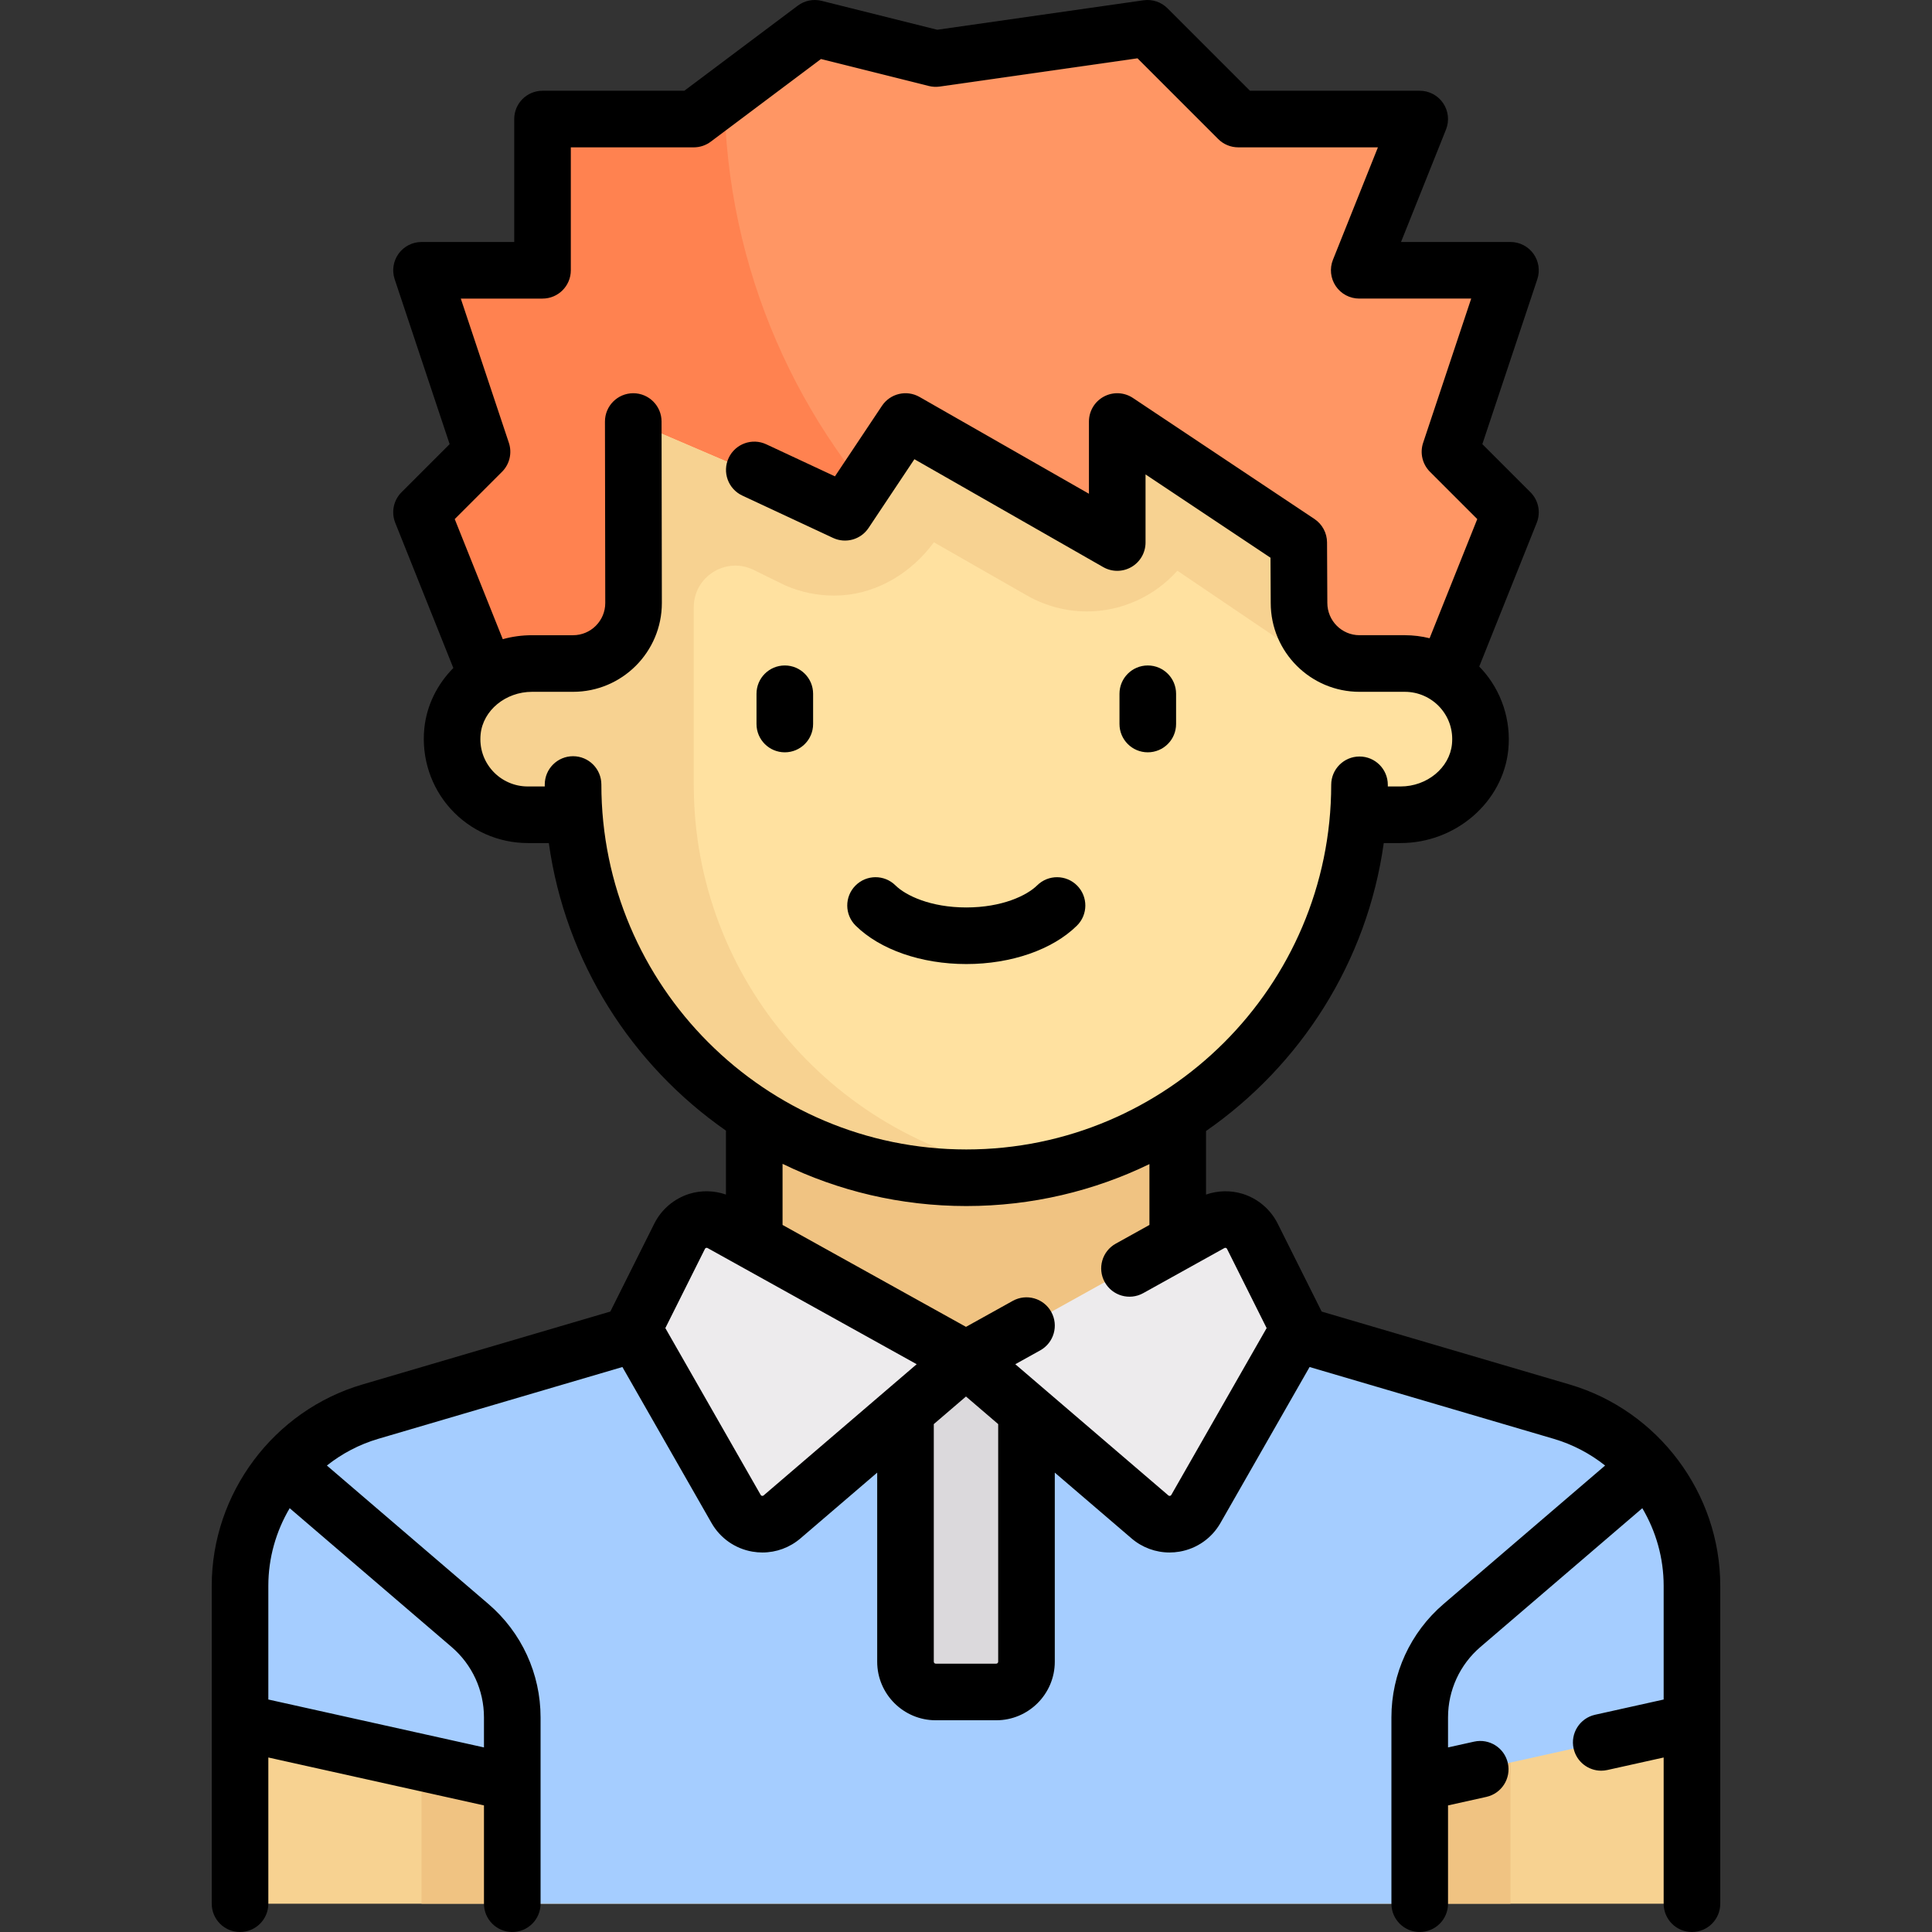 <?xml version="1.0" encoding="iso-8859-1"?>
<!-- Generator: Adobe Illustrator 19.0.0, SVG Export Plug-In . SVG Version: 6.00 Build 0)  -->
<svg version="1.1" id="Capa_1" xmlns="http://www.w3.org/2000/svg" xmlns:xlink="http://www.w3.org/1999/xlink" x="0px" y="0px"
	 viewBox="0 0 512 512" style="enable-background:new 0 0 512 512;" xml:space="preserve">
<rect x="0" y="0" width="512" height="512" fill="#333333" stroke="none"/>
<path style="fill:#F7D291;" d="M413.86,374.371l-84.486-24.849c-10.235-3.01-17.263-12.403-17.263-23.071v-46.402H199.885v46.402
	c0,10.668-7.028,20.061-17.263,23.071L98.136,374.37c-20.469,6.02-34.525,24.806-34.525,46.142V504.5h384.774v-83.988
	C448.385,399.177,434.329,380.391,413.86,374.371z"/>
<g>
	<rect x="199.888" y="280.049" style="fill:#F0C382;" width="112.23" height="88.18"/>
	<rect x="111.708" y="456.4" style="fill:#F0C382;" width="24.05" height="48.1"/>
	<rect x="376.238" y="456.4" style="fill:#F0C382;" width="24.05" height="48.1"/>
</g>
<path style="fill:#A5CDFF;" d="M413.86,374.371l-84.486-24.85l-73.376,10.689l-73.376-10.688l-84.486,24.85
	c-20.469,6.02-34.525,24.806-34.525,46.142v35.891l72.145,16.032V504.5H376.24v-32.065l72.145-16.032v-35.891
	C448.385,399.177,434.329,380.391,413.86,374.371z"/>
<path style="fill:#DBD9DC;" d="M264.014,448.387h-16.032c-4.427,0-8.016-3.589-8.016-8.016V360.21h32.065v80.161
	C272.03,444.798,268.441,448.387,264.014,448.387z"/>
<polygon style="fill:#FF9664;" points="400.288,71.629 360.208,71.629 376.24,31.549 328.143,31.549 304.095,7.5 247.982,15.516 
	215.918,7.5 183.853,31.549 143.772,31.549 143.772,71.629 111.708,71.629 127.74,119.726 111.708,135.758 135.756,199.887 
	376.24,199.887 400.288,135.758 384.256,119.726 "/>
<path style="fill:#FF8250;" d="M360.208,191.871c-92.319,0-167.195-74.337-168.241-166.408l-8.113,6.085h-40.081v40.081h-32.065l0,0
	l16.032,48.097l-16.032,16.032l24.048,64.129H376.24l3.463-9.233C373.297,191.394,366.812,191.871,360.208,191.871z"/>
<path style="fill:#FFE1A0;" d="M372.232,175.839h-12.024c-8.854,0-16.032-7.178-16.032-16.032v-16.032l-48.097-32.065v18.251
	c0,6.155-6.649,10.014-11.994,6.96l-44.119-25.211l-12.334,18.501c-2.144,3.215-6.276,4.444-9.828,2.921l-49.983-21.422v48.097
	c0,8.854-7.178,16.032-16.032,16.032h-10.88c-10.482,0-20.035,7.542-21.08,17.972c-1.202,11.996,8.186,22.109,19.936,22.109h12.429
	c4.106,53.796,48.958,96.194,103.805,96.194s99.699-42.398,103.805-96.194h11.287c10.483,0,20.035-7.543,21.079-17.974
	C393.369,185.95,383.982,175.839,372.232,175.839z"/>
<path style="fill:#F7D291;" d="M350.469,172.457c-3.806-2.929-6.294-7.476-6.294-12.65v-16.032l-48.097-32.065v18.251
	c0,0.769-0.104,1.503-0.296,2.191c-0.769,2.756-2.953,4.791-5.554,5.532c-0.652,0.185-1.328,0.29-2.016,0.304
	c-1.374,0.028-2.792-0.303-4.127-1.067l-44.12-25.211l-12.334,18.5c-1.123,1.685-2.8,2.785-4.645,3.268
	c-1.677,0.439-3.491,0.378-5.182-0.346l-49.983-21.422v48.097c0,1.107-0.113,2.188-0.326,3.231
	c-1.281,6.263-6.214,11.194-12.475,12.475c-1.043,0.214-2.124,0.326-3.231,0.326h-10.88c-10.484,0-20.039,7.544-21.081,17.976
	c-1.199,11.994,8.188,22.105,19.937,22.105h12.429c4.106,53.796,48.958,96.194,103.805,96.194c5.484,0,10.83-0.534,16.083-1.35
	c-49.946-7.709-88.228-50.754-88.228-102.859v-46.977c0-8.157,8.562-13.487,15.885-9.895c4.313,2.117,7.965,3.936,8.557,4.189
	c4.05,1.736,8.301,2.609,12.667,2.609c0.78,0,1.563-0.027,2.349-0.084c9.278-0.666,18.208-5.877,24.18-14.036l24.661,14.092
	c4.851,2.772,10.348,4.237,15.897,4.237c9.255,0,17.965-4.056,23.973-10.795l37.122,25.125
	C349.524,175.041,349.967,173.737,350.469,172.457z"/>
<g>
	<path style="fill:#EDEBED;" d="M207.25,401.993l48.748-41.784l-64.827-36.015c-3.99-2.216-9.022-0.66-11.063,3.422l-10.369,20.739
		c-1.199,2.397-1.12,5.235,0.21,7.562l25.124,43.966C197.57,404.255,203.429,405.27,207.25,401.993z"/>
	<path style="fill:#EDEBED;" d="M304.747,401.993l-48.749-41.784l64.827-36.015c3.99-2.216,9.022-0.66,11.063,3.422l10.369,20.739
		c1.199,2.397,1.12,5.235-0.21,7.562l-25.124,43.966C314.426,404.255,308.568,405.27,304.747,401.993z"/>
</g>
<path d="M207.982,176.355c-4.143,0-7.5,3.357-7.5,7.5v8.017c0,4.143,3.357,7.5,7.5,7.5s7.5-3.357,7.5-7.5v-8.017
	C215.482,179.712,212.124,176.355,207.982,176.355z"/>
<path d="M304.175,199.371c4.143,0,7.5-3.357,7.5-7.5v-8.017c0-4.143-3.357-7.5-7.5-7.5s-7.5,3.357-7.5,7.5v8.017
	C296.675,196.014,300.032,199.371,304.175,199.371z"/>
<path d="M285.394,245.307c2.948-2.909,2.98-7.658,0.071-10.606c-2.91-2.948-7.658-2.981-10.606-0.071
	c-2.737,2.701-9.298,5.854-18.78,5.854c-9.482,0-16.044-3.154-18.782-5.854c-2.948-2.912-7.698-2.878-10.605,0.072
	c-2.909,2.948-2.877,7.697,0.072,10.605c6.459,6.372,17.418,10.177,29.315,10.177C267.976,255.484,278.936,251.679,285.394,245.307z
	"/>
<path d="M455.885,420.246c0-24.493-16.411-46.427-39.909-53.338l-65.722-19.33l-11.658-23.316c-1.883-3.766-5.27-6.639-9.292-7.884
	c-3.172-0.981-6.584-0.887-9.692,0.192v-16.844c25.055-17.394,42.693-44.763,47.099-76.308h4.457
	c14.618,0,27.156-10.861,28.544-24.728c0.778-7.771-1.764-15.529-6.974-21.286c-0.236-0.26-0.481-0.51-0.726-0.761l15.24-38.102
	c1.114-2.785,0.461-5.967-1.66-8.089L392.837,117.7L407.403,74c0.763-2.287,0.379-4.802-1.031-6.758
	c-1.409-1.955-3.673-3.114-6.084-3.114h-29.002l11.918-29.795c0.924-2.311,0.642-4.929-0.753-6.99
	c-1.396-2.061-3.723-3.295-6.211-3.295h-44.99L309.399,2.197c-1.67-1.669-4.031-2.455-6.364-2.121l-54.659,7.809l-30.639-7.66
	c-2.191-0.546-4.512-0.078-6.319,1.276L181.354,24.05h-37.58c-4.143,0-7.5,3.357-7.5,7.5v32.58h-24.566
	c-2.411,0-4.675,1.159-6.084,3.114c-1.41,1.956-1.794,4.471-1.031,6.758l14.566,43.699l-12.755,12.754
	c-2.121,2.122-2.774,5.304-1.66,8.089l15.393,38.483c-4.239,4.289-7.073,9.864-7.691,16.037c-0.778,7.771,1.763,15.531,6.973,21.289
	c5.213,5.762,12.658,9.066,20.426,9.066h5.598c4.394,31.489,21.965,58.813,46.942,76.209v16.942
	c-3.108-1.079-6.52-1.172-9.692-0.192c-4.022,1.245-7.409,4.118-9.292,7.884l-11.658,23.316l-65.722,19.33
	c-23.498,6.911-39.909,28.845-39.909,53.338V504.5c0,4.143,3.357,7.5,7.5,7.5s7.5-3.357,7.5-7.5v-38.747l57.145,12.699V504.5
	c0,4.143,3.357,7.5,7.5,7.5s7.5-3.357,7.5-7.5v-49.382c0-11.564-5.036-22.514-13.816-30.039l-42.814-36.698
	c3.98-3.154,8.577-5.596,13.628-7.082l64.689-19.026l23.618,41.332c2.303,4.032,6.248,6.799,10.822,7.592
	c0.89,0.154,1.781,0.229,2.668,0.229c3.672,0,7.24-1.303,10.08-3.737l20.335-17.43v50.113c0,8.556,6.96,15.516,15.516,15.516h16.033
	c8.556,0,15.516-6.96,15.516-15.516v-50.113l20.335,17.43c2.841,2.435,6.408,3.737,10.08,3.737c0.886,0,1.778-0.075,2.668-0.229
	c4.574-0.793,8.52-3.56,10.821-7.591l23.619-41.333l64.689,19.026c5.051,1.486,9.648,3.927,13.628,7.082l-42.814,36.698
	c-8.78,7.525-13.816,18.475-13.816,30.039V504.5c0,4.143,3.357,7.5,7.5,7.5s7.5-3.357,7.5-7.5v-26.048l10.16-2.258
	c4.044-0.898,6.593-4.905,5.694-8.948c-0.897-4.044-4.905-6.596-8.948-5.694l-6.906,1.535v-7.968c0-7.18,3.127-13.978,8.578-18.65
	l42.91-36.78c3.608,6.108,5.657,13.172,5.657,20.559v30.141l-18.172,4.038c-4.043,0.898-6.593,4.904-5.694,8.948
	c0.776,3.496,3.876,5.875,7.314,5.875c0.538,0,1.086-0.059,1.634-0.181l14.918-3.315V504.5c0,4.143,3.357,7.5,7.5,7.5
	s7.5-3.357,7.5-7.5v-84.254H455.885z M128.256,455.118v7.968l-57.145-12.699v-30.141c0-7.386,2.048-14.451,5.657-20.559l42.91,36.78
	C125.129,441.141,128.256,447.939,128.256,455.118z M159.368,207.904c0-4.143-3.357-7.5-7.5-7.5s-7.5,3.357-7.5,7.5v0.516h-4.523
	c-3.537,0-6.928-1.506-9.303-4.131c-2.406-2.659-3.532-6.114-3.17-9.729c0.63-6.292,6.612-11.221,13.618-11.221h10.878
	c12.976,0,23.532-10.557,23.532-23.545l-0.08-48.097c-0.007-4.138-3.363-7.487-7.5-7.487c-0.004,0-0.009,0-0.013,0
	c-4.142,0.007-7.494,3.37-7.487,7.513l0.08,48.084c0,4.705-3.827,8.532-8.532,8.532H140.99c-2.673,0-5.275,0.367-7.754,1.045
	l-12.728-31.82l12.536-12.535c2.009-2.009,2.71-4.98,1.812-7.676l-12.742-38.225h21.659c4.143,0,7.5-3.357,7.5-7.5v-32.58h32.58
	c1.623,0,3.202-0.526,4.5-1.5l29.209-21.907l28.601,7.151c0.942,0.234,1.921,0.283,2.88,0.148l52.401-7.486l21.396,21.397
	c1.407,1.406,3.314,2.196,5.304,2.196h37.019l-11.918,29.795c-0.924,2.311-0.642,4.929,0.753,6.99
	c1.396,2.061,3.723,3.295,6.211,3.295h29.675l-12.742,38.225c-0.898,2.695-0.197,5.667,1.812,7.676l12.536,12.535l-12.631,31.576
	c-2.126-0.522-4.321-0.802-6.545-0.802h-12.025c-4.705,0-8.532-3.827-8.532-8.569l-0.079-16.032
	c-0.013-2.494-1.265-4.819-3.34-6.203l-48.097-32.064c-2.302-1.535-5.261-1.677-7.699-0.372s-3.961,3.847-3.961,6.612v19.141
	l-44.893-25.652c-3.423-1.956-7.773-0.929-9.961,2.352l-12.459,18.688l-18.2-8.494c-3.754-1.754-8.217-0.13-9.968,3.624
	c-1.752,3.754-0.129,8.217,3.624,9.968l24.039,11.219c3.359,1.568,7.356,0.446,9.412-2.636l12.149-18.223l50.035,28.591
	c2.319,1.328,5.172,1.318,7.485-0.025c2.313-1.342,3.735-3.813,3.735-6.486v-18.051l33.116,22.078l0.06,12.005
	c0,12.976,10.557,23.532,23.532,23.532h12.025c3.537,0,6.928,1.506,9.303,4.131c2.406,2.659,3.532,6.113,3.17,9.728
	c-0.63,6.293-6.611,11.222-13.618,11.222h-3.383v-0.438c0-4.141-3.356-7.498-7.497-7.5c-0.001,0-0.002,0-0.003,0
	c-4.14,0-7.497,3.354-7.5,7.494c-0.039,53.287-43.421,96.639-96.706,96.639C202.752,304.614,159.368,261.23,159.368,207.904z
	 M202.369,396.299c-0.051,0.044-0.182,0.157-0.425,0.117c-0.238-0.042-0.322-0.189-0.359-0.253l-25.262-44.207l10.493-20.985
	c0.024-0.049,0.099-0.197,0.309-0.263c0.213-0.063,0.357,0.017,0.404,0.043l55.403,30.779L202.369,396.299z M264.53,440.371
	c0,0.284-0.231,0.516-0.516,0.516h-16.033c-0.284,0-0.516-0.231-0.516-0.516v-62.97l8.532-7.313l8.532,7.313v62.97H264.53z
	 M310.41,396.165c-0.036,0.063-0.12,0.21-0.358,0.252c-0.241,0.04-0.374-0.073-0.425-0.117l-40.563-34.769l6.612-3.673
	c3.62-2.012,4.925-6.578,2.914-10.199c-2.012-3.62-6.579-4.924-10.199-2.914l-12.393,6.885l-48.613-27.008v-16.194
	c14.726,7.162,31.248,11.185,48.693,11.185c17.381,0,33.847-3.998,48.533-11.115v16.124l-8.926,4.959
	c-3.621,2.012-4.925,6.578-2.913,10.199c2.011,3.621,6.576,4.928,10.198,2.913l21.496-11.941c0.047-0.026,0.193-0.107,0.404-0.043
	c0.21,0.065,0.284,0.214,0.309,0.263l10.493,20.985L310.41,396.165z"/>
<g>
</g>
<g>
</g>
<g>
</g>
<g>
</g>
<g>
</g>
<g>
</g>
<g>
</g>
<g>
</g>
<g>
</g>
<g>
</g>
<g>
</g>
<g>
</g>
<g>
</g>
<g>
</g>
<g>
</g>
</svg>
